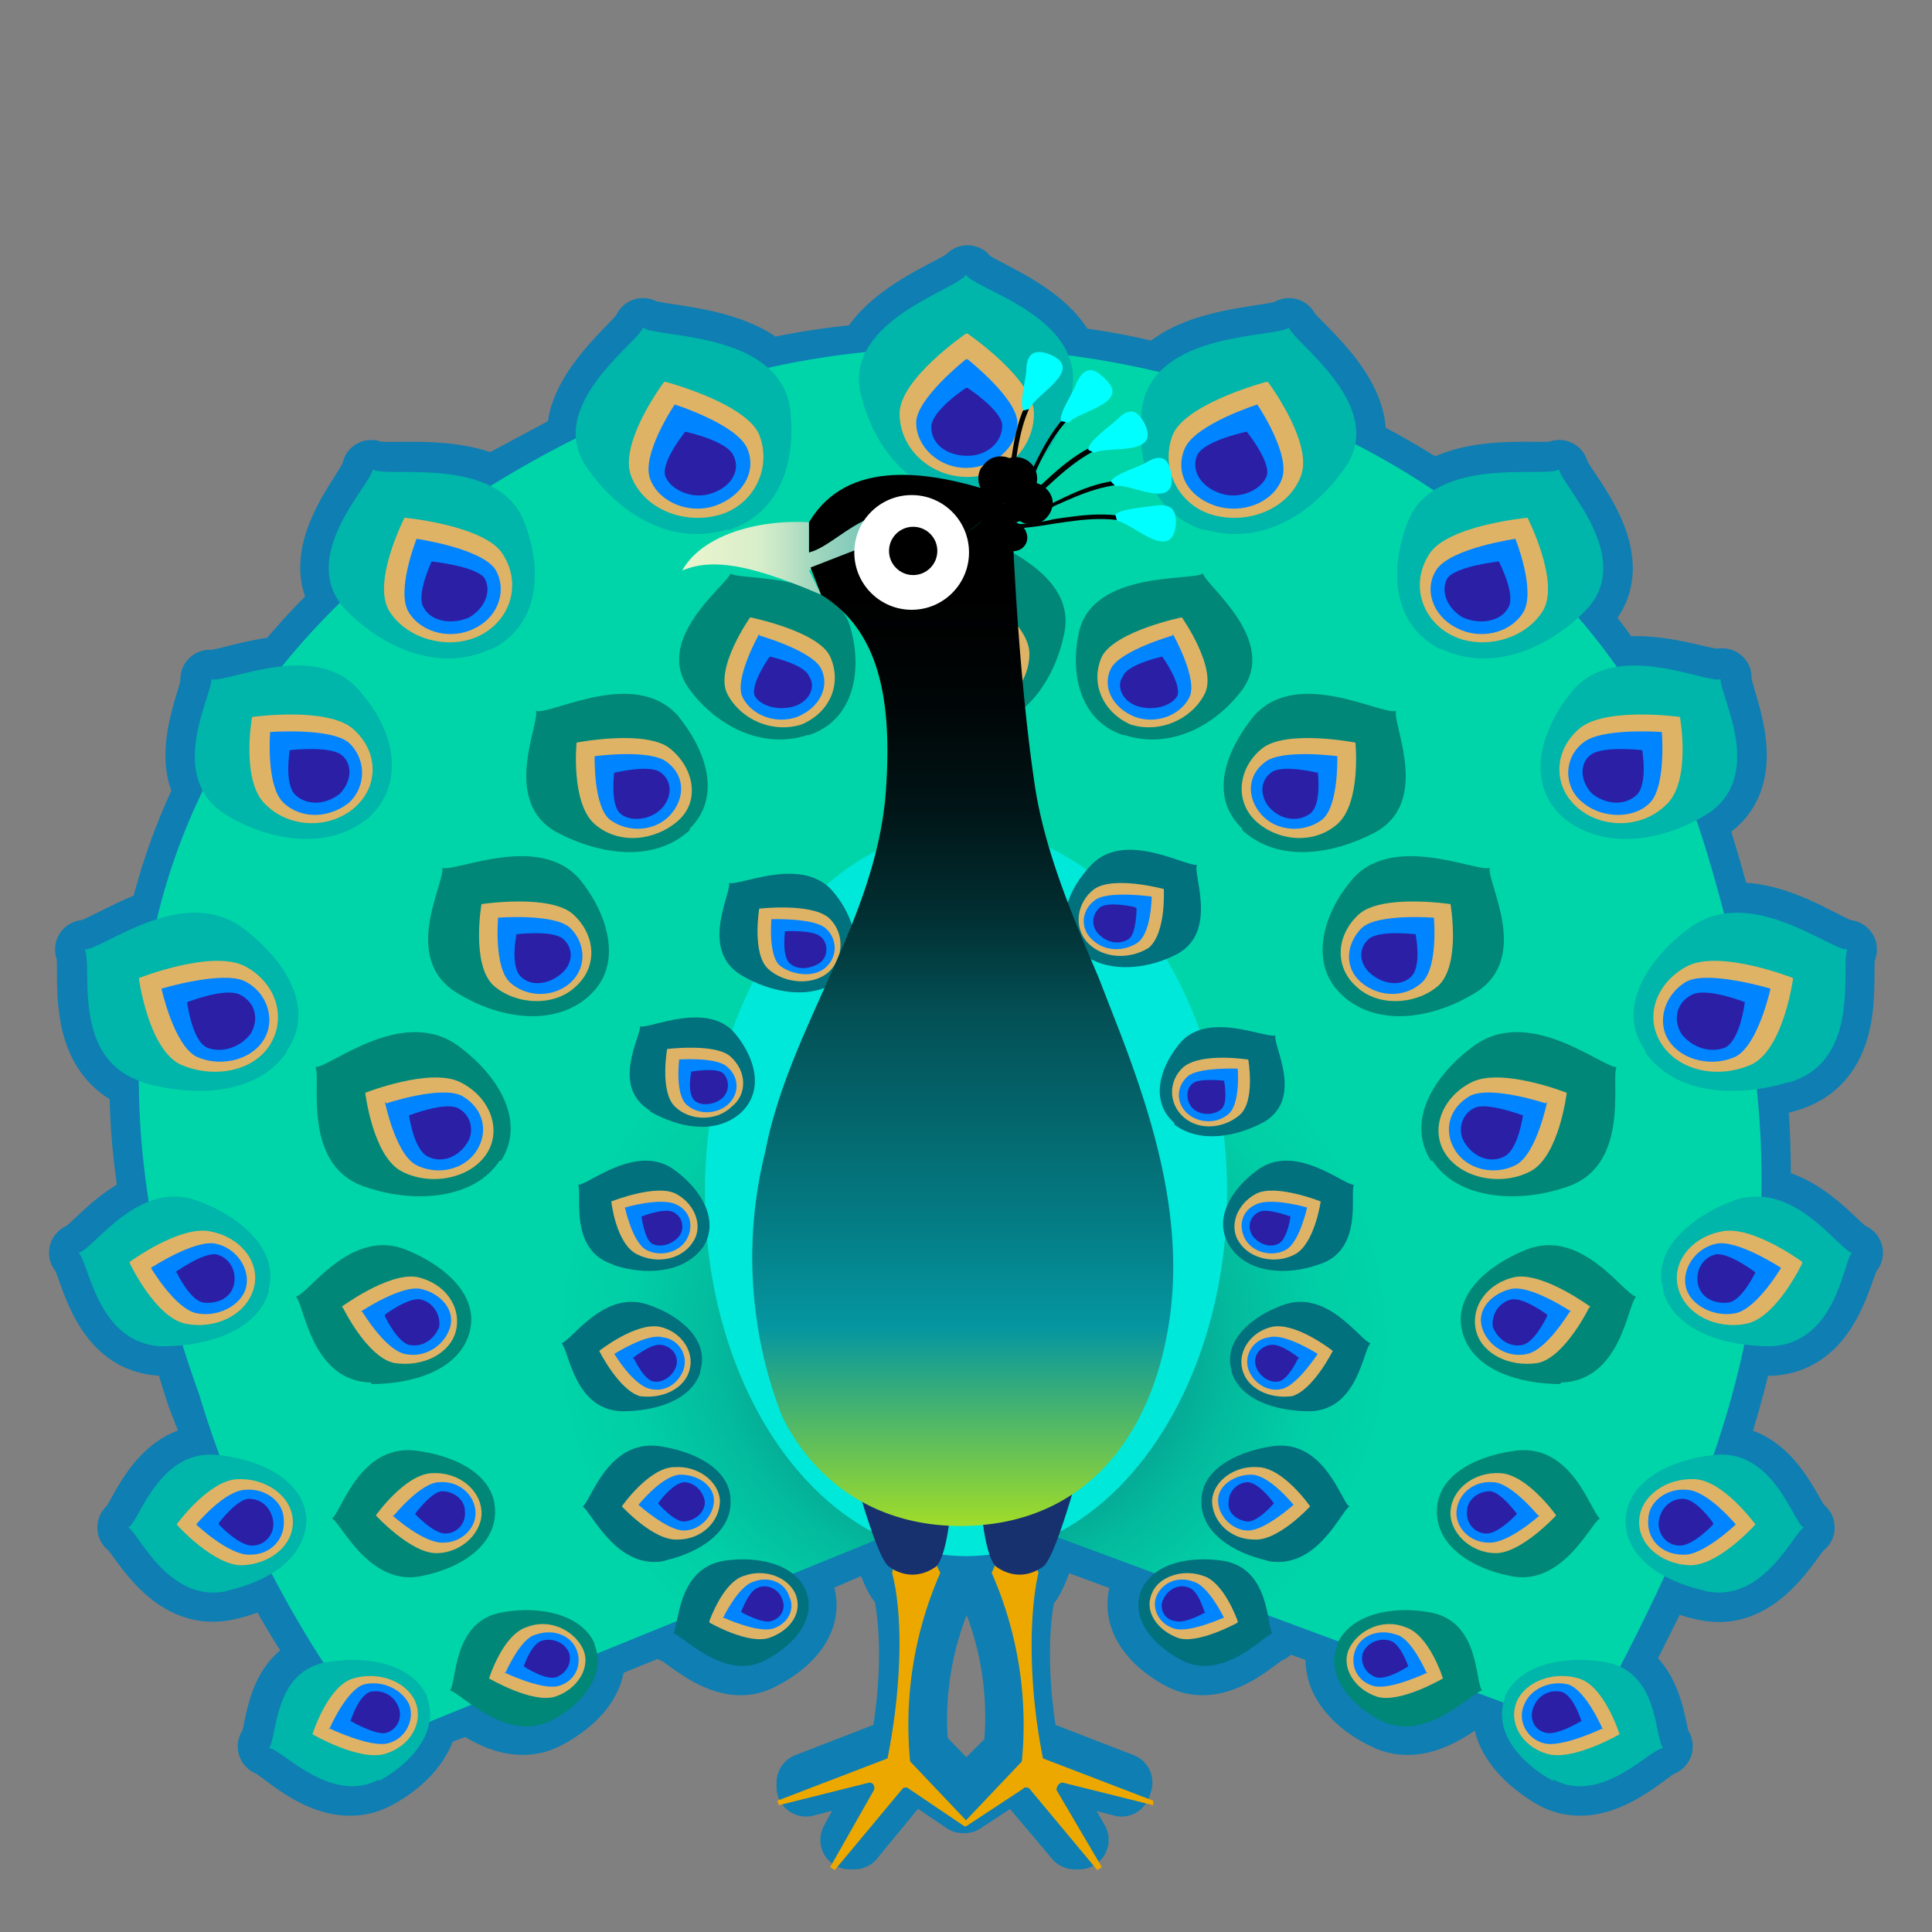 <svg viewBox="0 0 128 128" xmlns="http://www.w3.org/2000/svg"><rect x="0" y="0" width="128" height="128" fill="#808080" stroke="none"/><path d="M117.3 89.2c4.3-.2 4.8-5.6 5.5-6.2-.8-.2-3-3.5-6.1-3.7 0-2.3 0-4.7-.3-7.2.7 0 1.4-.2 2.1-.4 5-1.5 3.3-7.9 3.9-8.8-1 0-4.7-3-8.2-2.4a99.4 99.4 0 0 0-1.8-6.2l.6-.4c4.1-2.4.9-8 1.1-9-.7.3-4-1.2-7-.7-.8-1.2-1.6-2.3-2.5-3.3l.4-.4c3.5-3.5-1.6-8.4-1.7-9.4-.7.4-5.5-.5-8.3 1.4a50.3 50.3 0 0 0-5.2-3c.7-3.6-4.1-7-4.4-7.8-.7.6-6.2.4-8.6 3-2-.5-4-.9-6-1.1-1.3-3.2-6.3-4.6-6.7-5.4-.5.7-5.2 2.2-6.7 5.2-2.2.2-4.3.5-6.5 1-2.5-2.3-7.6-2.2-8.3-2.7-.2.8-4.7 4-4.4 7.4l-5.6 3c-3-1.4-7.2-.6-8-1 0 1-4.5 5.4-2 8.8a48.6 48.6 0 0 0-3.9 4.2c-2.2.2-4.2 1-4.8.9.2.8-2 4.7-.4 7.4a41.1 41.1 0 0 0-3 8.4c-2.3.8-4.2 2.1-4.9 2.1.5.9-1 7 3.6 8.7 0 2.5.2 5.2.7 8-2.4.9-4 3.2-4.7 3.4.7.6 1.2 6 5.5 6.2H12a82 82 0 0 0 1 3.3l1.5 3.9h-.1c-4-.5-5.3 4.4-6 4.8.7.4 2.7 5 6.6 4.2 1-.2 2-.6 2.9-1.1 1 1.9 2 3.6 3.5 5.8-3.5.7-3.1 5.2-3.7 5.6.8.2 4 3.9 7.3 2.2 1.7-.9 3.1-2.3 3.4-4l2.7-1c1.3 1 3.3 2 5.2 1 1.9-1 3.4-2.6 3.1-4.4l5.4-2.2-.3.9c.7.1 3.4 3.2 6 1.8 2-1 3.5-2.7 2.8-4.6v-.1c-.2-.4-.5-.8-.9-1l5.8-2.5c.5 1.5 1 3 1.4 3.2l.2.2v.2c.5 2.2.6 6.1-.2 10.3l-6.2 2.4v.3l5-1.3c.3 0 .4.2.3.4l-2.4 4.4h.3l3.7-4.5h.4l3.1 2.1h.1l3.2-2.1h.3l3.8 4.5h.3l-2.5-4.4c0-.2.1-.4.3-.4l5 1.3.1-.3-6.2-2.4c-.8-4.2-.7-8.1-.2-10.3v-.2l.3-.2c.3-.3.9-1.8 1.3-3.3l6.8 2.5c-.4.3-.7.6-.9 1.1-.7 2 .8 3.7 2.7 4.7 2.7 1.4 5.4-1.7 6-1.8L84 107l4.7 1.7v.2c-.9 2 .8 4 2.9 5 2.6 1.4 5.3-1.1 6.3-1.8l1.7.6c-.5 2.1 1.2 4 3.3 5.2 3.2 1.7 6.5-2 7.3-2.2-.5-.4-.3-4-2.8-5.3l3-6a7 7 0 0 0 2.5 1c3.9.9 6-3.8 6.7-4.2-.8-.4-2-5.2-6-4.8.8-2.5 1.5-4.9 2-7.3h1.7zM67.2 116l-3.2 3.2-3.1-3.2a21 21 0 0 1 1.7-10.6l-.2-.4a7 7 0 0 0 .7-2.2H65c0 .9.3 1.8.6 2.2l-.1.4a21 21 0 0 1 1.6 10.6z" fill="none" stroke="#0E7EB3" stroke-linecap="round" stroke-linejoin="round" stroke-miterlimit="10" stroke-width="3.9"/><radialGradient id="a" cx="64.5" cy="88.7" r="57" gradientTransform="matrix(1 0 0 .907 0 8.3)" gradientUnits="userSpaceOnUse"><stop stop-color="#133C65" offset="0"/><stop stop-color="#0D6E7B" offset=".1"/><stop stop-color="#079A8F" offset=".2"/><stop stop-color="#03BA9D" offset=".3"/><stop stop-color="#01CEA6" offset=".4"/><stop stop-color="#00D5A9" offset=".5"/><stop stop-color="#00D5A9" offset="1"/></radialGradient><path d="M64 99.6l-38.8 15.8a69 69 0 0 1-12-23c-11.2-31 2-53.2 28.2-64.9s63 .2 71.6 28.7c7.3 24 3.4 37.8-8 58.6L64 99.6z" fill="url(#a)"/><path d="M57 26c.8 3.4 3.1 6.7 7 6.8h.3c3.8 0 6-3.5 6.7-6.8 1-5-6.4-6.8-7-7.8-.6 1-8 3-7 7.8z" fill="#00B5A9"/><path d="M64 22.1s-4.4 3-4.4 5.3 2 4.2 4.5 4.2 4.4-1.9 4.4-4.2c0-2.3-4.4-5.3-4.4-5.3z" fill="#DEB366"/><path d="M64 23.8s-3.3 2.6-3.3 4.2 1.5 3 3.3 3 3.4-1.3 3.4-3c0-1.6-3.3-4.2-3.3-4.2z" fill="#0084FF"/><path d="M64 25.7s-2.3 1.5-2.3 2.6 1 1.9 2.4 1.9c1.3 0 2.3-.9 2.3-2 0-1-2.3-2.5-2.3-2.5z" fill="#2B1FA6"/><path d="M57.6 42c.7 3 2.8 6.2 6.5 6.3h.1c3.6 0 5.7-3.3 6.3-6.3 1-4.5-6-6.3-6.4-7.1-.6.8-7.4 2.7-6.5 7.1z" fill="#008777"/><path d="M64 38.5s-4 2.7-4 4.8 1.8 4 4 4c2.3 0 4.2-1.8 4.2-4S64 38.5 64 38.5z" fill="#DEB366"/><path d="M64 40s-3 2.4-3 3.9 1.3 2.8 3 2.8c1.8 0 3.2-1.3 3.2-2.8 0-1.5-3.1-4-3.1-4z" fill="#0084FF"/><path d="M64 41.7S62 43 62 44s1 1.7 2.2 1.7 2.1-.8 2.1-1.7-2.1-2.4-2.1-2.4z" fill="#2B1FA6"/><path d="M59.5 58c.5 2.1 2 4.3 4.6 4.4 2.6 0 4-2.3 4.5-4.4.7-3.3-4.2-4.5-4.5-5.1-.5.5-5.3 2-4.6 5z" fill="#00717D"/><path d="M64 55.4s-2.8 2-2.8 3.4 1.3 2.8 2.9 2.8 2.9-1.2 2.9-2.8-3-3.4-3-3.4z" fill="#DEB366"/><path d="M64 56.5s-2 1.7-2 2.7c0 1.1 1 2 2.2 2 1.2 0 2.2-.9 2.2-2 0-1-2.2-2.7-2.2-2.7z" fill="#0084FF"/><path d="M64 57.7s-1.5 1-1.5 1.7.7 1.3 1.6 1.3 1.5-.6 1.5-1.3-1.5-1.7-1.5-1.7z" fill="#2B1FA6"/><ellipse cx="64" cy="79" rx="17.3" ry="24.1" fill="#00E8D9"/><path d="M38.9 31c2 2.9 5.4 5.2 9.2 4.1h.2c3.7-1.2 4.5-5.1 4-8.3-1-4.9-8.9-4.4-9.7-5.1-.3 1-6.6 5.2-3.7 9.3z" fill="#00B5A9"/><path d="M44 25.3s-3 4-2.2 6.2 3.5 3.3 5.9 2.6a4 4 0 0 0 2.6-5.3c-.9-2.1-6.2-3.5-6.2-3.5z" fill="#DEB366"/><path d="M44.7 26.8s-2.3 3.4-1.6 5c.6 1.5 2.6 2.3 4.3 1.7s2.8-2.2 2.1-3.8-4.8-2.9-4.8-2.9z" fill="#0084FF"/><path d="M45.4 28.6s-1.7 2.1-1.3 3 1.8 1.5 3 1.1c1.3-.4 2-1.5 1.5-2.5-.4-1-3.2-1.6-3.2-1.6z" fill="#2B1FA6"/><path d="M45.7 45.7c1.7 2.3 4.7 4 7.8 3h.1c3-1 3.5-4.3 2.8-6.9-.9-4-7.3-3.3-8-3.8-.3.8-5.2 4.4-2.7 7.7z" fill="#008777"/><path d="M49.7 40.9s-2.4 3.4-1.5 5.1 3 2.6 4.9 2c1.9-.8 2.7-2.7 1.9-4.5-.8-1.7-5.3-2.6-5.3-2.6z" fill="#DEB366"/><path d="M50.3 42s-1.7 3-1.1 4.2 2.2 1.8 3.6 1.3c1.5-.6 2.2-2 1.6-3.2-.6-1.2-4.1-2.2-4.1-2.2z" fill="#0084FF"/><path d="M51 43.5s-1.3 1.8-1 2.6c.4.7 1.6 1 2.6.7s1.5-1.3 1-2c-.3-.8-2.6-1.3-2.6-1.3z" fill="#2B1FA6"/><path d="M37 55.2c2.7 1.4 6.3 2 8.7-.2v-.1c2.2-2.2 1-5.3-.8-7.5-2.9-3.2-8.4 0-9.4-.3.3.8-2.4 6.1 1.5 8.1z" fill="#008777"/><path d="M38.2 49.2s-.4 4 1.2 5.4 4 1.1 5.5-.2 1.1-3.5-.5-4.8c-1.6-1.3-6.2-.4-6.2-.4z" fill="#DEB366"/><path d="M39.4 50.1s-.1 3.3 1 4.2c1.2.9 3 .8 4-.3s1-2.6-.2-3.5c-1.1-.9-4.8-.4-4.8-.4z" fill="#0084FF"/><path d="M40.7 51.1s-.3 2.2.4 2.8 2 .4 2.7-.3.8-1.8 0-2.4c-.7-.6-3.1 0-3.1 0z" fill="#2B1FA6"/><path d="M49.1 64.6c2 1.2 4.7 1.7 6.5.3v-.1c1.8-1.5 1-4-.3-5.6-2-2.6-6.2-.5-7-.7.2.6-2 4.4.8 6.1z" fill="#00717D"/><path d="M50.3 60.2s-.5 3 .6 4 3 1.1 4 .2 1.1-2.6 0-3.6c-1.2-1-4.6-.6-4.6-.6z" fill="#DEB366"/><path d="M51.1 61s-.2 2.4.6 3 2.2.8 3 .1.8-1.9 0-2.6c-.8-.7-3.6-.6-3.6-.6z" fill="#0084FF"/><path d="M52 61.8s-.2 1.5.3 2 1.4.4 2 0 .6-1.4 0-1.8-2.3-.3-2.3-.3z" fill="#2B1FA6"/><path d="M23 40.5c2.4 2.4 6.1 4.1 9.5 2.5h.1c3.3-1.7 3.3-5.5 2.1-8.5-1.8-4.4-9.1-2.8-10-3.4-.1 1-5.2 5.9-1.7 9.4z" fill="#00B5A9"/><path d="M26.8 34.3s-2.2 4.3-1 6.2 4 2.6 6 1.6 2.8-3.4 1.5-5.4c-1.2-1.9-6.5-2.4-6.5-2.4z" fill="#DEB366"/><path d="M27.6 35.7s-1.4 3.5-.5 4.9 2.9 1.8 4.4 1c1.6-.8 2.1-2.6 1.3-3.9-1-1.4-5.2-2-5.2-2z" fill="#0084FF"/><path d="M28.6 37.2s-1.1 2.3-.5 3.1c.5.9 1.9 1.1 3 .6 1-.6 1.5-1.7 1-2.6-.6-.8-3.5-1.1-3.5-1.1z" fill="#2B1FA6"/><path d="M15 54c2.8 1.7 6.7 2.4 9.4.2C27 51.8 26 48.3 24 46c-2.8-3.8-9-.7-10-1 .1 1-3.1 6.5 1 9z" fill="#00B5A9"/><path d="M16.7 47.5s-.8 4.4 1 5.9c1.6 1.5 4.2 1.5 5.8.1s1.6-3.7-.1-5.2c-1.7-1.5-6.7-.8-6.7-.8z" fill="#DEB366"/><path d="M17.9 48.5s-.3 3.6.9 4.7 3 1 4.3 0a2.7 2.7 0 0 0 0-4c-1.2-1-5.2-.7-5.2-.7z" fill="#0084FF"/><path d="M19.2 49.7s-.4 2.3.4 3 2 .6 2.9-.1c.8-.8.9-2 .1-2.6s-3.4-.3-3.4-.3z" fill="#2B1FA6"/><path d="M30.3 65.8c2.6 1.6 6.2 2.3 8.6.3l.1-.1c2.3-2 1.3-5.3-.4-7.5-2.6-3.5-8.4-.7-9.3-1 .2 1-2.8 6 1 8.3z" fill="#008777"/><path d="M31.9 59.9s-.7 4 .8 5.4c1.5 1.3 4 1.4 5.4.1 1.5-1.3 1.4-3.4-.1-4.8s-6.1-.7-6.1-.7z" fill="#DEB366"/><path d="M33 60.8s-.3 3.3.8 4.3 2.9 1 4 0 1-2.6 0-3.6-4.8-.7-4.8-.7z" fill="#0084FF"/><path d="M34.2 62s-.4 2 .3 2.7 1.9.5 2.7-.2.8-1.7.1-2.3c-.7-.6-3.1-.3-3.1-.3z" fill="#2B1FA6"/><path d="M43 73.6c1.9 1.1 4.3 1.6 6 .2 1.7-1.5 1-3.7-.2-5.2-1.8-2.4-5.8-.4-6.4-.6.1.6-2 4 .7 5.6z" fill="#00717D"/><path d="M44.2 69.5s-.5 2.8.5 3.8 2.8 1 3.8 0c1-.8 1-2.3-.1-3.3-1-.9-4.2-.5-4.2-.5z" fill="#DEB366"/><path d="M45 70.2s-.3 2.3.5 3 2 .6 2.7 0c.8-.7.8-1.8 0-2.5-.7-.7-3.3-.5-3.3-.5z" fill="#0084FF"/><path d="M45.8 71s-.3 1.4.2 1.9c.4.4 1.3.3 1.8-.1s.6-1.2.1-1.7c-.5-.4-2.1-.1-2.1-.1z" fill="#2B1FA6"/><path d="M9.4 71.7c3.4 1 7.6.9 9.6-2v-.1c2-2.8-.2-6.1-2.9-8.1-4-3-9.4 1.5-10.5 1.4.6 1-1 7.3 3.9 8.8z" fill="#00B5A9"/><path d="M9.2 64.8s.6 4.6 2.7 5.7c2.2 1 4.9.5 6-1.3s.4-4.1-1.7-5.2c-2.2-1.1-7 .8-7 .8z" fill="#DEB366"/><path d="M10.7 65.5s.8 3.7 2.3 4.5c1.5.7 3.5.3 4.4-1s.4-3.2-1.2-4c-1.5-.7-5.5.5-5.5.5z" fill="#0084FF"/><path d="M12.4 66.4s.3 2.5 1.3 3c1 .4 2.2 0 2.9-.9.6-1 .3-2.1-.7-2.6s-3.5.5-3.5.5z" fill="#2B1FA6"/><path d="M24.4 78.7c3 1 7 .8 8.7-1.8h.1c1.7-2.7-.3-5.7-2.7-7.5-3.7-2.9-8.6 1.3-9.6 1.3.4.8-1 6.7 3.5 8z" fill="#008777"/><path d="M24.2 72.4s.5 4.2 2.4 5.2 4.5.5 5.6-1.1.3-3.8-1.7-4.8-6.3.7-6.3.7z" fill="#DEB366"/><path d="M25.5 73s.7 3.5 2.1 4.2c1.4.7 3.2.3 4-1s.4-2.8-1-3.6c-1.4-.7-5 .5-5 .5z" fill="#0084FF"/><path d="M27.1 73.9s.3 2.2 1.2 2.7 2 .1 2.6-.8c.6-.8.3-2-.6-2.4-.9-.4-3.2.5-3.2.5z" fill="#2B1FA6"/><path d="M40.6 83.8c2.1.7 4.7.6 6-1.2 1.1-1.8-.2-3.8-1.8-5-2.5-2-5.8.9-6.5.9.3.5-.7 4.4 2.4 5.3z" fill="#00717D"/><path d="M40.5 79.6s.3 2.8 1.7 3.5 3 .3 3.7-.8c.7-1 .2-2.5-1.1-3.2-1.3-.7-4.3.5-4.3.5z" fill="#DEB366"/><path d="M41.4 80s.5 2.3 1.4 2.8 2.2.2 2.7-.7.2-1.9-.7-2.3c-1-.5-3.4.2-3.4.2z" fill="#0084FF"/><path d="M42.5 80.6s.2 1.5.7 1.8c.6.3 1.4 0 1.8-.5.4-.6.2-1.3-.4-1.6-.6-.3-2.1.3-2.1.3z" fill="#2B1FA6"/><path d="M10.7 89.2c3 0 6.3-1 7.1-3.6v-.2c.7-2.6-1.9-4.8-4.6-5.8-4-1.6-7 3.2-8 3.4.7.6 1.2 6 5.5 6.2z" fill="#00B5A9"/><path d="M8.6 83.7s1.7 3.6 3.7 4c2 .4 4-.6 4.5-2.3.5-1.7-.8-3.4-2.8-3.8-2-.5-5.4 2-5.4 2z" fill="#DEB366"/><path d="M10 84s1.6 2.7 3 3 3-.5 3.3-1.7-.6-2.6-2-2.9S10 84 10 84z" fill="#0084FF"/><path d="M11.7 84.3s.9 1.9 1.8 2 1.8-.3 2-1.2-.3-1.8-1.2-2c-.9-.1-2.7 1.2-2.7 1.2z" fill="#2B1FA6"/><path d="M24.6 91.7c2.7 0 5.8-.9 6.5-3.4.7-2.5-1.7-4.5-4.2-5.5-3.7-1.5-6.5 3-7.3 3.1.6.6 1 5.6 5 5.7z" fill="#008777"/><path d="M22.7 86.6s1.6 3.3 3.4 3.7c1.9.3 3.7-.6 4.1-2.1.4-1.6-.7-3.2-2.6-3.6-1.9-.3-5 2-5 2z" fill="#DEB366"/><path d="M24 86.9s1.5 2.5 2.8 2.8 2.6-.5 3-1.7-.6-2.3-1.9-2.6-4 1.5-4 1.5z" fill="#0084FF"/><path d="M25.5 87.2s.8 1.7 1.6 1.9c.9.2 1.7-.4 2-1.2.1-.8-.4-1.6-1.2-1.8-.8-.2-2.4 1-2.4 1z" fill="#2B1FA6"/><path d="M41.2 93.5c2.2 0 4.6-.7 5.2-2.6v-.1c.6-2-1.3-3.6-3.3-4.3-3-1.2-5.2 2.3-5.9 2.5.5.4.8 4.4 4 4.5z" fill="#00717D"/><path d="M39.7 89.5s1.3 2.6 2.7 3c1.5.2 3-.5 3.3-1.8.3-1.2-.6-2.5-2-2.8-1.6-.3-4 1.6-4 1.6z" fill="#DEB366"/><path d="M40.7 89.7s1.2 2 2.3 2.3 2-.4 2.3-1.3c.3-1-.4-2-1.4-2.1-1-.3-3.2 1.1-3.2 1.1z" fill="#0084FF"/><path d="M42 90s.6 1.3 1.2 1.5 1.4-.3 1.6-1-.3-1.3-1-1.4-1.9.9-1.9.9z" fill="#2B1FA6"/><path d="M15 105.4c2.8-.6 5.3-2.2 5.3-4.8-.2-2.6-3.1-3.9-5.8-4.2-4-.5-5.3 4.5-6 4.8.7.4 2.7 5.1 6.6 4.2z" fill="#00B5A9"/><path d="M11.7 101s2.5 2.8 4.4 2.7 3.4-1.4 3.3-3c-.1-1.6-1.8-2.8-3.7-2.7s-4 3-4 3z" fill="#DEB366"/><path d="M13 101s2.2 2.1 3.6 2c1.3 0 2.3-1 2.2-2.3 0-1.2-1.2-2.1-2.5-2-1.4 0-3.3 2.3-3.3 2.3z" fill="#0084FF"/><path d="M14.5 101s1.3 1.4 2.2 1.4 1.5-.8 1.4-1.6-.7-1.5-1.6-1.5c-.8 0-2 1.6-2 1.6z" fill="#2B1FA6"/><path d="M28 104.4c2.5-.5 4.9-2 4.8-4.4-.1-2.4-2.8-3.6-5.3-3.9-3.7-.4-4.9 4.1-5.5 4.5.6.3 2.5 4.6 6 3.8z" fill="#008777"/><path d="M24.9 100.4s2.3 2.5 4 2.5 3.1-1.4 3-2.8-1.5-2.6-3.3-2.5-3.7 2.8-3.7 2.8z" fill="#DEB366"/><path d="M26 100.4s2.1 1.9 3.4 1.8c1.2 0 2.2-1 2.1-2.1s-1.1-2-2.4-1.9c-1.2 0-3 2.2-3 2.2z" fill="#0084FF"/><path d="M27.5 100.3s1.2 1.3 2 1.3 1.4-.7 1.3-1.5c0-.7-.7-1.3-1.5-1.3-.7 0-1.8 1.5-1.8 1.5z" fill="#2B1FA6"/><path d="M44 103.4c2.3-.5 4.5-1.9 4.4-4v-.1c-.1-2.1-2.6-3.2-4.8-3.5-3.4-.4-4.5 3.8-5 4 .6.4 2.3 4.3 5.5 3.6z" fill="#00717D"/><path d="M41.2 99.8s2.1 2.3 3.7 2.2c1.6 0 2.8-1.2 2.8-2.6-.1-1.3-1.5-2.3-3-2.2-1.7 0-3.5 2.6-3.5 2.6z" fill="#DEB366"/><path d="M42.3 99.7s1.9 1.7 3 1.7 2-1 2-2-1.1-1.7-2.2-1.7c-1.2 0-2.8 2-2.8 2z" fill="#0084FF"/><path d="M43.6 99.6s1.1 1.3 1.8 1.2 1.3-.6 1.3-1.3c-.1-.7-.7-1.3-1.4-1.3-.8.1-1.7 1.4-1.7 1.4z" fill="#2B1FA6"/><path d="M25.1 118c2.2-1.2 4-3.3 3.2-5.5v-.1c-1-2.2-4-2.7-6.5-2.3-3.8.5-3.4 5.2-4 5.7.9.1 4.1 3.8 7.3 2.1z" fill="#00B5A9"/><path d="M20.7 114.9s3.1 1.8 4.8 1.3 2.6-2.1 2-3.5c-.6-1.3-2.4-2-4.1-1.5s-2.7 3.7-2.7 3.7z" fill="#DEB366"/><path d="M21.8 114.5s2.7 1.3 3.9 1 1.8-1.6 1.4-2.6c-.5-1-1.8-1.6-3-1.3-1.2.4-2.3 3-2.3 3z" fill="#0084FF"/><path d="M23.2 114s1.7 1 2.4.8 1.1-1 .8-1.7a1.6 1.6 0 0 0-1.9-1c-.8.3-1.3 2-1.3 2z" fill="#2B1FA6"/><path d="M36.5 114c2-1 3.7-3 2.9-5v-.1c-.9-2-3.7-2.5-6-2.1-3.5.5-3.1 4.7-3.6 5.2.7.1 3.7 3.5 6.7 2z" fill="#008777"/><path d="M32.4 111.2s2.9 1.7 4.4 1.2 2.4-2 1.8-3.2-2.2-2-3.7-1.4c-1.6.5-2.5 3.4-2.5 3.4z" fill="#DEB366"/><path d="M33.4 110.8s2.5 1.2 3.6.9 1.6-1.4 1.2-2.4-1.6-1.4-2.7-1c-1 .2-2 2.5-2 2.5z" fill="#0084FF"/><path d="M34.7 110.4s1.5 1 2.2.7 1-1 .8-1.6c-.3-.7-1.1-1-1.8-.8-.7.2-1.2 1.7-1.2 1.7z" fill="#2B1FA6"/><path d="M50.7 110c1.9-1 3.4-2.7 2.7-4.6-.8-1.9-3.4-2.3-5.4-2-3.2.5-3 4.4-3.4 4.8.7.2 3.4 3.2 6.1 1.8z" fill="#00717D"/><path d="M47 107.5s2.6 1.5 4 1 2.2-1.7 1.7-2.9c-.5-1.1-2-1.7-3.4-1.2-1.4.4-2.3 3-2.3 3z" fill="#DEB366"/><path d="M48 107.2s2.2 1 3.2.7c1-.3 1.5-1.3 1.1-2.1-.3-1-1.4-1.4-2.4-1-1 .3-2 2.4-2 2.4z" fill="#0084FF"/><path d="M49.1 106.8s1.4.8 2 .6c.7-.2 1-.9.7-1.5-.2-.6-1-1-1.6-.7-.6.2-1.1 1.6-1.1 1.6z" fill="#2B1FA6"/><path d="M89.1 31c-2 2.9-5.4 5.2-9.2 4.1h-.2c-3.7-1.2-4.5-5.1-4-8.3 1-4.9 8.8-4.4 9.7-5.1.3 1 6.6 5.2 3.7 9.3z" fill="#00B5A9"/><path d="M84 25.3s3 4 2.2 6.2-3.5 3.3-5.9 2.6a4 4 0 0 1-2.6-5.3c.9-2.1 6.2-3.5 6.2-3.5z" fill="#DEB366"/><path d="M83.3 26.8s2.3 3.4 1.6 5c-.6 1.5-2.6 2.3-4.4 1.7s-2.7-2.2-2-3.8 4.8-2.9 4.8-2.9z" fill="#0084FF"/><path d="M82.6 28.6s1.7 2.1 1.3 3-1.8 1.5-3 1.1c-1.3-.4-2-1.5-1.6-2.5.4-1 3.3-1.6 3.3-1.6z" fill="#2B1FA6"/><path d="M82.3 45.7c-1.7 2.3-4.7 4-7.8 3h-.1c-3-1-3.5-4.3-2.9-6.9 1-4 7.4-3.3 8.2-3.8.2.8 5 4.4 2.6 7.7z" fill="#008777"/><path d="M78.3 40.9s2.4 3.4 1.5 5.1-3 2.6-4.9 2c-1.8-.8-2.7-2.7-1.9-4.5.9-1.7 5.3-2.6 5.3-2.6z" fill="#DEB366"/><path d="M77.7 42s1.7 3 1.1 4.2-2.2 1.8-3.6 1.3c-1.5-.6-2.2-2-1.6-3.2.6-1.2 4.1-2.2 4.1-2.2z" fill="#0084FF"/><path d="M77 43.5s1.3 1.8 1 2.6c-.4.7-1.6 1-2.6.7s-1.5-1.3-1-2c.3-.8 2.6-1.3 2.6-1.3z" fill="#2B1FA6"/><path d="M91 55.2c-2.7 1.4-6.3 2-8.7-.2v-.1c-2.3-2.2-1-5.3.8-7.5 2.9-3.2 8.4 0 9.4-.3-.3.8 2.4 6.1-1.5 8.1z" fill="#008777"/><path d="M89.8 49.2s.4 4-1.2 5.4-4 1.1-5.4-.2-1.2-3.5.4-4.8c1.6-1.3 6.2-.4 6.2-.4z" fill="#DEB366"/><path d="M88.6 50.1s.1 3.3-1 4.2c-1.2.9-3 .8-4-.3s-1-2.6.2-3.5c1.1-.9 4.8-.4 4.8-.4z" fill="#0084FF"/><path d="M87.3 51.1s.3 2.2-.5 2.8-1.9.4-2.6-.3-.8-1.8 0-2.4c.7-.6 3.1 0 3.1 0z" fill="#2B1FA6"/><path d="M77.8 63.3c-2 1-4.8 1.2-6.4-.4-1.6-1.8-.6-4 .9-5.6 2.2-2.3 6.2.1 7 0-.3.6 1.5 4.6-1.5 6z" fill="#00717D"/><path d="M77.1 58.8s.2 3-1 4c-1.3.8-3 .7-4-.3s-.8-2.7.4-3.6c1.3-.9 4.6 0 4.6 0z" fill="#DEB366"/><path d="M76.3 59.4s0 2.5-1 3.1-2.2.5-3-.3-.6-2 .3-2.6 3.7-.2 3.7-.2z" fill="#0084FF"/><path d="M75.3 60.2s0 1.6-.5 2c-.6.4-1.4.3-2-.3s-.4-1.4.1-1.8c.6-.4 2.3 0 2.3 0z" fill="#2B1FA6"/><path d="M105 40.5c-2.4 2.4-6.1 4.1-9.5 2.5h-.1c-3.3-1.7-3.3-5.5-2.1-8.5 1.8-4.4 9.1-2.8 10-3.4.1 1 5.2 5.9 1.7 9.4z" fill="#00B5A9"/><path d="M101.2 34.3s2.2 4.3 1 6.2-4 2.6-6 1.6-2.8-3.4-1.5-5.4c1.2-1.9 6.5-2.4 6.5-2.4z" fill="#DEB366"/><path d="M100.4 35.7s1.4 3.5.5 4.9-2.9 1.8-4.4 1c-1.6-.8-2.2-2.6-1.3-3.9 1-1.4 5.2-2 5.2-2z" fill="#0084FF"/><path d="M99.3 37.2s1.2 2.3.6 3.1c-.5.9-1.9 1.1-3 .6-1-.6-1.5-1.7-1-2.6.6-.8 3.4-1.1 3.4-1.1z" fill="#2B1FA6"/><path d="M113 54c-2.8 1.7-6.7 2.4-9.4.2-2.6-2.3-1.5-5.8.4-8.2 2.8-3.8 9-.7 10-1-.1 1 3.1 6.5-1 9z" fill="#00B5A9"/><path d="M111.3 47.5s.8 4.4-1 5.9c-1.6 1.5-4.2 1.5-5.8.1s-1.6-3.7.1-5.2c1.7-1.5 6.7-.8 6.7-.8z" fill="#DEB366"/><path d="M110.1 48.5s.3 3.6-.8 4.7-3.2 1-4.4 0a2.5 2.5 0 0 1 0-4c1.2-1 5.2-.7 5.2-.7z" fill="#0084FF"/><path d="M108.8 49.7s.4 2.3-.4 3-2 .6-2.9-.1c-.8-.8-.9-2-.1-2.6s3.4-.3 3.4-.3z" fill="#2B1FA6"/><path d="M97.7 65.8c-2.6 1.6-6.2 2.3-8.6.3L89 66c-2.3-2-1.4-5.3.4-7.5 2.6-3.5 8.4-.7 9.3-1-.2 1 2.8 6-1 8.3z" fill="#008777"/><path d="M96.1 59.9s.7 4-.8 5.4c-1.5 1.3-4 1.4-5.4.1-1.5-1.3-1.4-3.4.1-4.8s6.1-.7 6.1-.7z" fill="#DEB366"/><path d="M95 60.8s.3 3.3-.8 4.3-2.8 1-4 0-1-2.6 0-3.6 4.8-.7 4.8-.7z" fill="#0084FF"/><path d="M93.8 62s.4 2-.3 2.7-1.9.5-2.7-.2-.8-1.7-.1-2.3c.7-.6 3.1-.3 3.1-.3z" fill="#2B1FA6"/><path d="M83.8 74.3c-1.8 1-4.3 1.5-6 .2v-.1c-1.6-1.4-1-3.6.3-5.2 1.8-2.3 5.7-.4 6.4-.6-.2.6 1.9 4.1-.7 5.7z" fill="#00717D"/><path d="M82.7 70.2s.5 2.8-.6 3.7-2.7 1-3.7.1-1-2.4 0-3.3c1.2-1 4.3-.5 4.3-.5z" fill="#DEB366"/><path d="M82 70.8s.2 2.3-.6 3-2 .6-2.7 0c-.8-.7-.8-1.8 0-2.5.7-.6 3.3-.5 3.3-.5z" fill="#0084FF"/><path d="M81.1 71.6s.3 1.5-.2 1.9c-.5.4-1.3.4-1.8 0s-.6-1.3-.1-1.7c.4-.4 2.1-.2 2.1-.2z" fill="#2B1FA6"/><path d="M118.5 71.7c-3.3 1-7.5.9-9.5-2v-.1c-2-2.8.2-6.1 2.9-8.1 4-3 9.4 1.5 10.5 1.4-.5 1 1 7.3-3.8 8.8z" fill="#00B5A9"/><path d="M118.8 64.8s-.6 4.6-2.7 5.7c-2.2 1-4.8.5-6-1.3s-.4-4.1 1.7-5.2c2.2-1.1 7 .8 7 .8z" fill="#DEB366"/><path d="M117.3 65.5s-.8 3.7-2.3 4.5c-1.5.7-3.5.3-4.4-1s-.3-3.2 1.2-4c1.5-.7 5.5.5 5.5.5z" fill="#0084FF"/><path d="M115.6 66.4s-.3 2.5-1.3 3c-1 .4-2.2 0-2.9-.9-.6-1-.3-2.1.7-2.6s3.5.5 3.5.5z" fill="#2B1FA6"/><path d="M103.6 78.7c-3 1-7 .8-8.7-1.8h-.1c-1.7-2.7.3-5.7 2.7-7.5 3.7-2.9 8.6 1.3 9.6 1.3-.4.8 1 6.7-3.5 8z" fill="#008777"/><path d="M103.8 72.4s-.5 4.2-2.4 5.2-4.5.5-5.6-1.1-.3-3.8 1.7-4.8 6.3.7 6.3.7z" fill="#DEB366"/><path d="M102.5 73s-.7 3.5-2.1 4.2c-1.4.7-3.2.3-4-1s-.4-2.8 1-3.6c1.4-.7 5 .5 5 .5z" fill="#0084FF"/><path d="M100.9 73.9s-.3 2.2-1.2 2.7-2 .1-2.6-.8c-.6-.8-.3-2 .6-2.4.8-.4 3.2.5 3.2.5z" fill="#2B1FA6"/><path d="M87.3 83.8c-2 .7-4.6.6-5.8-1.2-1.2-1.8.1-3.8 1.7-5 2.5-2 5.8.9 6.5.9-.3.5.7 4.4-2.4 5.3z" fill="#00717D"/><path d="M87.5 79.6s-.4 2.8-1.7 3.5-3 .3-3.7-.8c-.7-1-.2-2.5 1.1-3.2 1.3-.7 4.3.5 4.3.5z" fill="#DEB366"/><path d="M86.6 80s-.5 2.3-1.4 2.8-2.2.2-2.7-.7-.2-1.9.7-2.3c1-.5 3.4.2 3.4.2z" fill="#0084FF"/><path d="M85.5 80.6s-.2 1.5-.8 1.8c-.6.3-1.3 0-1.7-.5-.4-.6-.2-1.3.4-1.6.5-.3 2.1.3 2.1.3z" fill="#2B1FA6"/><path d="M117.3 89.2c-3 0-6.3-1-7.1-3.6v-.2c-.8-2.6 1.9-4.8 4.5-5.8 4.1-1.6 7.1 3.2 8 3.4-.6.6-1 6-5.4 6.2z" fill="#00B5A9"/><path d="M119.4 83.7s-1.7 3.6-3.7 4c-2 .4-4-.6-4.5-2.3-.5-1.7.8-3.4 2.8-3.8 2-.5 5.4 2 5.4 2z" fill="#DEB366"/><path d="M118 84s-1.6 2.7-3 3-3-.5-3.3-1.7.6-2.6 2-2.9S118 84 118 84z" fill="#0084FF"/><path d="M116.3 84.3s-.9 1.9-1.8 2-1.8-.3-2-1.2.3-1.8 1.2-2c.9-.1 2.6 1.2 2.6 1.2z" fill="#2B1FA6"/><path d="M103.4 91.7c-2.7 0-5.8-.9-6.5-3.4-.7-2.5 1.7-4.5 4.2-5.5 3.7-1.5 6.5 3 7.3 3.1-.6.6-1 5.6-5 5.7z" fill="#008777"/><path d="M105.3 86.6s-1.6 3.3-3.4 3.7c-1.9.3-3.7-.6-4.1-2.1-.4-1.6.7-3.2 2.6-3.6 1.9-.3 5 2 5 2z" fill="#DEB366"/><path d="M104 86.9s-1.5 2.5-2.8 2.8-2.6-.5-3-1.7.6-2.3 1.9-2.6 4 1.5 4 1.5z" fill="#0084FF"/><path d="M102.5 87.2s-.8 1.7-1.6 1.9c-.9.2-1.7-.4-2-1.2-.1-.8.4-1.6 1.2-1.8.8-.2 2.4 1 2.4 1z" fill="#2B1FA6"/><path d="M86.8 93.5c-2.2 0-4.6-.7-5.2-2.6v-.1c-.6-2 1.4-3.6 3.3-4.3 3-1.2 5.2 2.3 5.9 2.5-.5.4-.8 4.4-4 4.5z" fill="#00717D"/><path d="M88.3 89.5s-1.3 2.6-2.7 3c-1.5.2-3-.5-3.3-1.8-.3-1.2.6-2.5 2-2.8 1.6-.3 4 1.6 4 1.6z" fill="#DEB366"/><path d="M87.3 89.7S86 91.7 85 92s-2-.4-2.3-1.3c-.3-1 .4-2 1.4-2.1 1-.3 3.2 1.1 3.2 1.1z" fill="#0084FF"/><path d="M86 90s-.6 1.3-1.2 1.5-1.4-.3-1.6-1 .3-1.3 1-1.4 1.9.9 1.9.9z" fill="#2B1FA6"/><path d="M113 105.4c-2.8-.6-5.4-2.2-5.3-4.8.2-2.6 3.1-3.9 5.8-4.2 4-.5 5.3 4.5 6 4.8-.7.4-2.7 5.1-6.6 4.2z" fill="#00B5A9"/><path d="M116.3 101s-2.5 2.8-4.4 2.7-3.4-1.4-3.3-3c.1-1.6 1.8-2.8 3.7-2.7s4 3 4 3z" fill="#DEB366"/><path d="M115 101s-2.2 2.1-3.5 2c-1.4 0-2.4-1-2.3-2.3 0-1.2 1.2-2.1 2.5-2 1.4 0 3.3 2.3 3.3 2.3z" fill="#0084FF"/><path d="M113.5 101s-1.3 1.4-2.2 1.4-1.5-.8-1.4-1.6.7-1.5 1.6-1.5c.9 0 2 1.6 2 1.6z" fill="#2B1FA6"/><path d="M100 104.4c-2.5-.5-4.9-2-4.8-4.4.1-2.4 2.8-3.6 5.3-3.9 3.7-.4 4.9 4.1 5.5 4.5-.6.3-2.5 4.6-6 3.8z" fill="#008777"/><path d="M103.1 100.4s-2.3 2.5-4 2.5-3.1-1.4-3-2.8 1.5-2.6 3.3-2.5 3.7 2.8 3.7 2.8z" fill="#DEB366"/><path d="M102 100.4s-2.1 1.9-3.4 1.8c-1.2 0-2.2-1-2.1-2.1s1.1-2 2.4-1.9c1.2 0 3 2.2 3 2.2z" fill="#0084FF"/><path d="M100.5 100.3s-1.2 1.3-2 1.3-1.4-.7-1.3-1.5c0-.7.7-1.3 1.5-1.3.7 0 1.8 1.5 1.8 1.5z" fill="#2B1FA6"/><path d="M84 103.4c-2.3-.5-4.5-1.9-4.4-4v-.1c.1-2.1 2.6-3.2 4.8-3.5 3.4-.4 4.5 3.8 5 4-.6.4-2.2 4.3-5.5 3.6z" fill="#00717D"/><path d="M86.8 99.8s-2.1 2.3-3.7 2.2c-1.6 0-2.8-1.2-2.8-2.6.1-1.3 1.5-2.3 3-2.2 1.7 0 3.5 2.6 3.5 2.6z" fill="#DEB366"/><path d="M85.7 99.7s-1.9 1.7-3 1.7-2-1-2-2 1.1-1.7 2.2-1.7c1.2 0 2.8 2 2.8 2z" fill="#0084FF"/><path d="M84.4 99.6s-1.1 1.3-1.8 1.2-1.3-.6-1.2-1.3c0-.7.6-1.3 1.3-1.3.8.1 1.7 1.4 1.7 1.4z" fill="#2B1FA6"/><path d="M102.9 118c-2.2-1.2-4-3.3-3.2-5.5v-.1c1-2.2 4-2.7 6.5-2.3 3.8.5 3.4 5.2 4 5.7-.9.1-4.1 3.8-7.3 2.1z" fill="#00B5A9"/><path d="M107.3 114.9s-3.1 1.8-4.8 1.3-2.6-2.1-2-3.5c.6-1.3 2.4-2 4.1-1.5s2.7 3.7 2.7 3.7z" fill="#DEB366"/><path d="M106.2 114.5s-2.7 1.3-3.9 1-1.8-1.6-1.3-2.6c.4-1 1.7-1.6 2.9-1.3 1.2.4 2.3 3 2.3 3z" fill="#0084FF"/><path d="M104.8 114s-1.6 1-2.4.8-1.1-1-.8-1.7c.3-.8 1.1-1.2 1.9-1 .8.3 1.3 2 1.3 2z" fill="#2B1FA6"/><path d="M91.5 114c-2-1-3.7-3-2.9-5v-.1c.9-2 3.7-2.5 6-2.1 3.5.5 3.1 4.7 3.6 5.2-.7.1-3.7 3.5-6.7 2z" fill="#008777"/><path d="M95.6 111.2s-2.9 1.7-4.4 1.2-2.4-2-1.8-3.2 2.2-2 3.7-1.4c1.6.5 2.5 3.4 2.5 3.4z" fill="#DEB366"/><path d="M94.6 110.8s-2.5 1.2-3.6.9-1.6-1.4-1.2-2.4 1.6-1.4 2.7-1c1 .2 2 2.5 2 2.5z" fill="#0084FF"/><path d="M93.3 110.4s-1.5 1-2.2.7-1-1-.8-1.6c.3-.7 1.1-1 1.8-.8.7.2 1.2 1.7 1.2 1.7z" fill="#2B1FA6"/><path d="M78.3 110c-1.9-1-3.4-2.7-2.7-4.6.8-1.9 3.3-2.3 5.4-2 3.2.5 2.9 4.4 3.3 4.8-.6.2-3.3 3.2-6 1.8z" fill="#00717D"/><path d="M82 107.5s-2.7 1.5-4 1-2.2-1.7-1.7-2.9c.4-1.1 2-1.7 3.4-1.2 1.4.4 2.3 3 2.3 3z" fill="#DEB366"/><path d="M81 107.2s-2.2 1-3.2.7c-1-.3-1.5-1.3-1.2-2.1.4-1 1.5-1.4 2.5-1 1 .3 2 2.4 2 2.4z" fill="#0084FF"/><path d="M79.9 106.8s-1.4.8-2 .6a1 1 0 0 1-.8-1.5c.3-.6 1-1 1.7-.7.6.2 1 1.6 1 1.6z" fill="#2B1FA6"/><path d="M70.4 118.1l6 1.5v-.3l-7.3-2.8c-1-5-.9-9.7-.3-12.3-1-3.1.4-8 1.8-11.7l-5.7 2.7c2 2.4 2.3 5.9.8 9a25 25 0 0 1 2 12.5l-3.7 3.9-3.7-3.9a25 25 0 0 1 2-12.5 8.2 8.2 0 0 1 .8-9l-5.7-2.7c1.4 3.7 2.7 8.5 1.7 11.7.7 2.6.7 7.3-.3 12.3l-7.3 2.8.1.3 6-1.5c.2 0 .4.2.3.5l-2.9 5.1.3.2 4.5-5.4c.1-.1.3-.1.4 0l3.7 2.5h.1l3.8-2.5c0-.1.3-.1.4 0l4.5 5.4.3-.2-3-5.1c0-.3.2-.5.4-.5z" fill="#EDA800"/><linearGradient id="b" x1="59.5" x2="59.5" y1="96" y2="103.2" gradientUnits="userSpaceOnUse"><stop offset="0"/><stop stop-color="#17316E" offset=".4"/></linearGradient><path d="M63.1 98.6s-.2 4.4-1.1 5.2c-1 .7-2.1.7-3.1 0s-3-8.7-3-8.7l7.2 3.5z" fill="url(#b)"/><linearGradient id="c" x1="68.5" x2="68.5" y1="95" y2="103.8" gradientUnits="userSpaceOnUse"><stop offset="0"/><stop stop-color="#17316E" offset=".4"/></linearGradient><path d="M64.9 98.6s.2 4.4 1.1 5.2c1 .7 2.1.7 3.1 0s3-8.7 3-8.7l-7.2 3.5z" fill="url(#c)"/><path d="M65.7 33.7a1 1 0 0 0 0 1.4c.4.3 1 .3 1.4 0s.3-1 0-1.4-1-.4-1.4 0z"/><path d="M66.9 34.6a1 1 0 0 0-.7 1.2c.1.5.6.8 1.1.7.6-.1.9-.7.7-1.2a1 1 0 0 0-1.1-.7z"/><path d="M64.9 33.9a1 1 0 0 0 1.6 1 1 1 0 0 0-1.6-1z"/><path d="M62.7 34.8l1 .7c-.6 3.4-3 4.1-5.8 3.6l.8-.7H60c1.3-.3 2.1-1.3 2-2.3l-.2-.4 1-1z" fill="#D9D9D9"/><linearGradient id="d" x1="45.2" x2="61.9" y1="36.6" y2="36.6" gradientUnits="userSpaceOnUse"><stop stop-color="#E9F5CE" offset="0"/><stop stop-color="#E5F3CD" offset=".1"/><stop stop-color="#D8EECA" offset=".3"/><stop stop-color="#C3E5C6" offset=".4"/><stop stop-color="#A6D9C0" offset=".5"/><stop stop-color="#80C9B9" offset=".7"/><stop stop-color="#51B6B0" offset=".8"/><stop stop-color="#1BA0A5" offset=".9"/><stop stop-color="#0596A1" offset="1"/></linearGradient><path d="M62 34.4l-1.2.4c-.4-.2-1-.2-1.6-.1-1 .2-1.6.8-1.9 1.5l-3.7 1.6.8 1.6-1.2-.5c-3.3-1.3-5.9-2-8-1.1 1.2-2.2 4.7-3.4 8.4-3.2v2c2-.5 4.2-4 8.3-2.2z" fill="url(#d)"/><path d="M61.9 36c.2 1.1-.6 2.2-1.9 2.4h-1.3l3-2.7.2.4z"/><path d="M61.8 35.7l-3 2.7a2 2 0 0 1-1.5-1.4v-.8l3.5-1.4c.4.2.8.5 1 .9z"/><path d="M60.8 34.8l-3.4 1.5c.2-.8.9-1.4 1.8-1.6.6-.1 1.1 0 1.6.1z"/><path d="M53.6 34.6v2c2-.5 4.2-4 8.3-2.2l-1 .4c.3.2.7.5.9.9l1-1 1 .8L67 33c-5.5-2-10.9-2.6-13.4 1.6z"/><linearGradient id="e" x1="63.8" x2="63.8" y1="32.5" y2="101.8" gradientUnits="userSpaceOnUse"><stop offset=".1"/><stop stop-color="#000506" offset=".2"/><stop stop-color="#011416" offset=".3"/><stop stop-color="#012D30" offset=".4"/><stop stop-color="#035055" offset=".5"/><stop stop-color="#047C84" offset=".7"/><stop stop-color="#0596A1" offset=".8"/><stop stop-color="#A9E022" offset="1"/></linearGradient><path d="M72.8 64.8c-1.7-4-3.5-8.2-4.2-12.5C67.3 43.8 67 33 67 33l-3.2 2.5c-.7 3.3-3 4.1-5.9 3.6l.8-.7a2 2 0 0 1-1.4-1.4v-.8l-3.6 1.4.7 1.8c3.9 2.4 4.7 7 4.3 12.9-.6 8.7-6.4 15.7-8 24a29 29 0 0 0 1.1 17.5c2.3 4.7 6.6 7.3 11.8 7.3 8.3 0 12.8-6 13.9-13.8.9-6.5-1-12.9-3.3-18.9l-1.4-3.6z" fill="url(#e)"/><path d="M66.3 30.7a1.4 1.4 0 0 0 2 2 1.4 1.4 0 0 0-2-2z"/><path d="M68 32c-.8.2-1.2 1-1 1.7.2.8 1 1.2 1.7 1 .7-.2 1.2-1 1-1.7-.2-.7-1-1.2-1.7-1z"/><path d="M65 31a1.4 1.4 0 1 0 2.5 1.4 1.4 1.4 0 0 0-2.4-1.5z"/><circle cx="60.4" cy="36.6" r="3.8" fill="#fff"/><circle cx="60.5" cy="36.5" r="1.6"/><path d="M66.4 35l-.3-.1c.5-1.2.6-2.5.8-3.8.3-2 .5-4 2-5.7l.2.2c-1.4 1.7-1.6 3.7-1.9 5.6-.2 1.2-.3 2.5-.8 3.8z"/><path d="M66 35v-.3c1.3.1 2.6 0 3.8-.3 2-.3 4-.6 6 .2v.3c-2.1-.8-4-.5-6-.2-1.2.2-2.5.4-3.8.3z"/><path d="M73.9 34.1c.3-.4 2.1-.5 2.6-.6.8-.1 1.5 0 1.4 1.3-.3 2.5-2.8-.1-3.9-.3" fill="#0ff"/><path d="M66.2 34.9v-.3c1.3-.2 2.4-.8 3.6-1.3 1.8-.9 3.6-1.7 5.9-1.5v.3c-2.3-.2-4 .6-5.8 1.4-1.1.6-2.3 1.1-3.7 1.4z"/><path d="M73.6 31.9c.2-.5 2-1 2.4-1.3.7-.4 1.4-.5 1.6.8.4 2.5-2.7.6-3.7.8" fill="#0ff"/><path d="M66 35l-.1-.3a15 15 0 0 0 3-2.5c1.4-1.3 2.9-2.7 5.1-3.2v.3c-2 .5-3.5 1.9-4.9 3.2-1 .9-1.9 1.8-3 2.4z"/><path d="M72.1 29.8c0-.6 1.5-1.6 1.9-2 .6-.6 1.2-.9 1.8.2 1.2 2.3-2.4 1.5-3.3 2" fill="#0ff"/><path d="M66.5 34.8l-.2-.2c.8-1 1.4-2.1 2-3.3.8-1.7 1.7-3.5 3.5-4.8l.2.2c-1.8 1.3-2.7 3-3.5 4.8a15 15 0 0 1-2 3.3z"/><path d="M70.3 27.9c-.2-.5.9-2 1-2.5.4-.8.9-1.3 1.8-.4 2 1.7-1.6 2.2-2.3 3m-3-.8c-.3-.5.2-2.2.2-2.7 0-.9.4-1.5 1.6-1 2.3 1-1 2.6-1.4 3.6" fill="#0ff"/></svg>